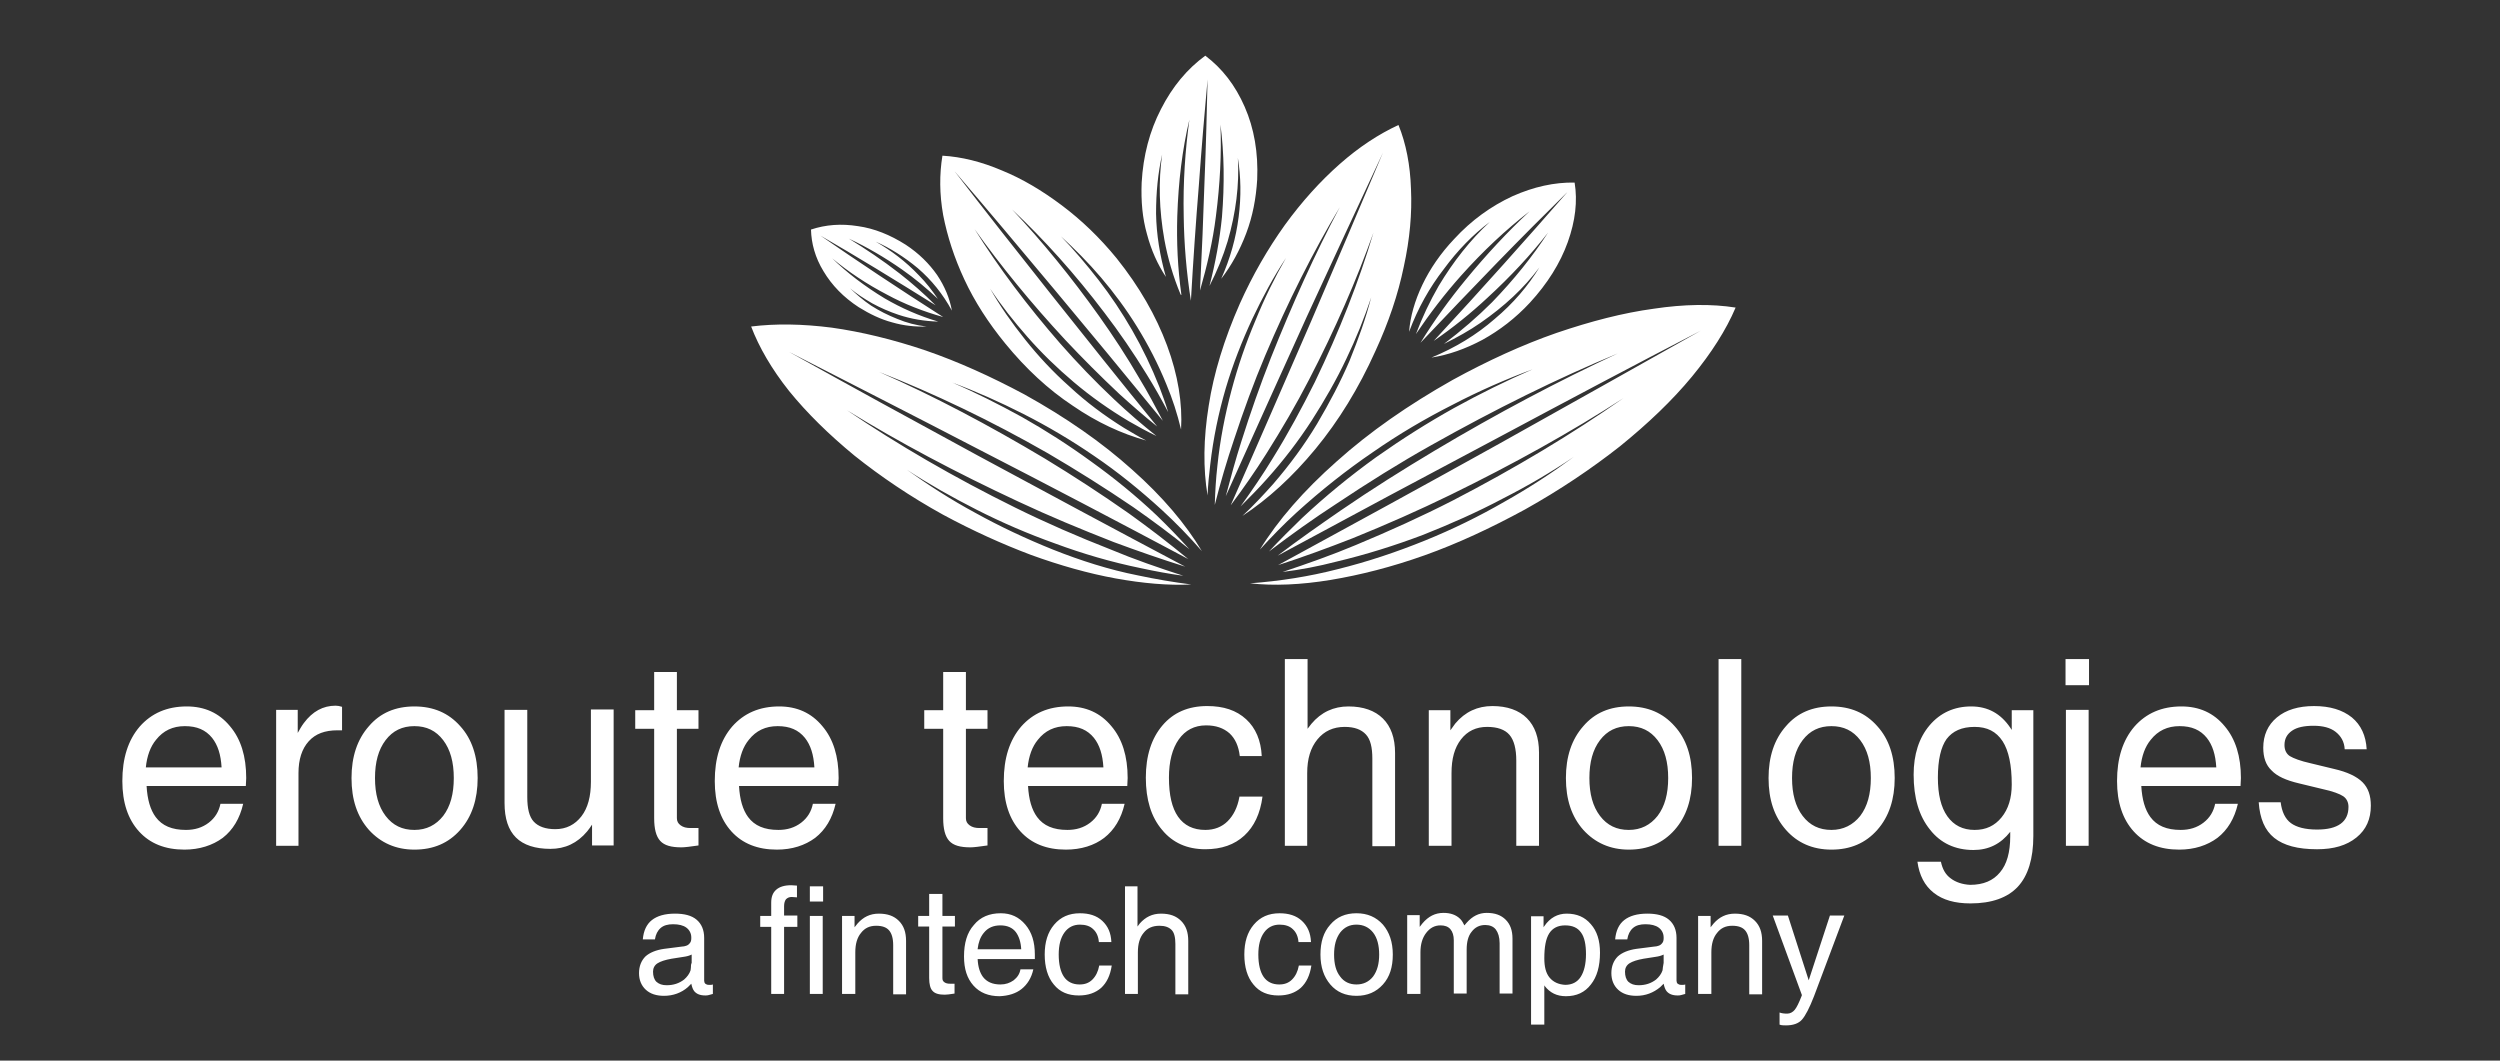<?xml version="1.0" encoding="utf-8"?>
<!-- Generator: Adobe Illustrator 25.1.0, SVG Export Plug-In . SVG Version: 6.00 Build 0)  -->
<svg version="1.1" id="Layer_1" xmlns="http://www.w3.org/2000/svg" xmlns:xlink="http://www.w3.org/1999/xlink" x="0px" y="0px"
	 viewBox="0 0 660 280" style="enable-background:new 0 0 660 280;" xml:space="preserve">
<rect x="0" y="0" width="660" height="280" fill="#333333" stroke="none"/>
<style type="text/css">
	.st0{fill-rule:evenodd;clip-rule:evenodd;fill:#FFFFFF;}
	.st1{fill:#FFFFFF;}
</style>
<g>
	<path class="st0" d="M278,145.1c-7.2-2.9-14-6.1-20.5-9.7c-6.5-3.5-12.5-7.4-18.1-11.4c5.8,3.8,12,7.3,18.5,10.6
		c6.5,3.3,13.4,6.3,20.7,8.9c7.3,2.7,14.8,4.9,22.6,6.5c3.7,0.8,7.4,1.5,11.2,2c-6.5-2.1-12.9-4.3-19.1-6.9
		c-8.7-3.4-17.2-7.1-25.3-11.1c-16.2-8-31-16.6-44.4-25.7c13.8,8.5,28.9,16.5,45.2,24.1c8.1,3.8,16.5,7.3,25.2,10.7
		c6.2,2.3,12.5,4.5,18.9,6.5c-18.9-10-37.1-19.8-54.7-29.3c-17.5-9.5-34.1-18.6-49.9-27.4c16,8.2,32.9,16.8,50.6,26
		c17.7,9.1,36,18.7,54.8,28.7c-5.1-4.2-10.3-8.2-15.6-12c-7.4-5.2-14.8-10-22.2-14.5c-14.9-8.9-29.5-16.6-43.8-22.9
		c14.5,5.7,29.4,12.8,44.6,21.5c7.5,4.4,15,9.1,22.5,14.2c5,3.5,10,7.2,14.8,11.1c-2.8-3.1-5.7-6.1-8.6-8.9
		c-5.6-5.3-11.4-10-17.4-14.3c-5.9-4.3-12-8.2-18.2-11.7c-6.2-3.4-12.3-6.5-18.4-9.1c6.2,2.3,12.5,5.1,18.8,8.3
		c6.3,3.2,12.6,6.9,18.7,11.1c6.2,4.2,12.1,9,17.8,14.2c3.7,3.4,7.2,7,10.6,10.9c-4.3-7.2-10.4-14.4-18.4-21.5
		c-8-7.2-17.5-13.8-28.5-19.9c-8.8-4.7-17.4-8.6-26.1-11.6c-8.6-2.9-16.9-4.9-24.7-6c-7.8-1-14.9-1.1-21.3-0.3
		c2.1,5.5,5.4,11.2,10,17c4.7,5.8,10.5,11.5,17.3,17.1c6.9,5.5,14.7,10.8,23.4,15.6c7.8,4.2,15.5,7.7,23.2,10.6
		c7.7,2.8,15.2,4.9,22.3,6.2c7.2,1.3,13.9,1.9,20,1.6c-4.7-0.6-9.4-1.4-14.1-2.4C292.8,150.4,285.3,148,278,145.1 M306.8,40.8
		c-1,7.1-0.8,14.6,0.6,22.5c0.9,4.9,2.3,9.7,4.3,14.5c0.1,0,0.1,0,0.2,0.1c-1-7.1-1.3-14-1.1-20.8c0.3-9.1,1.3-17.6,3.2-25.5
		c-1.1,8-1.7,16.5-1.5,25.5c0.1,7.3,0.7,14.7,1.9,22.3c0.6-10.5,1.3-20.7,2.1-30.5c0.7-9.8,1.5-19.1,2.3-27.9
		c-0.2,8.4-0.4,17.3-0.8,26.7c-0.3,9.3-0.7,19-1.2,29c1.9-6.6,3.4-13.1,4.2-19.6c1.1-8.5,1.5-16.5,1.2-24.2c1,7.6,1.1,15.7,0.4,24.4
		c-0.6,6-1.7,12-3.3,18.2c2-3.9,3.6-7.8,4.8-11.8c2.2-7.6,3.1-14.9,2.7-22c0.8,5,0.9,10.2,0.2,15.6c-0.7,5.5-2.2,10.9-4.6,16.3
		c2.7-3.5,4.9-7.5,6.6-12c1.7-4.5,2.6-9.2,2.9-14.2c0.3-7.1-0.8-13.5-3.3-19.2c-2.5-5.7-5.9-10.1-10.4-13.5
		c-4.8,3.5-8.7,8.2-11.7,14.1c-3,5.8-4.7,12.3-5.1,19.4c-0.2,4.9,0.2,9.4,1.4,13.6c1.1,4.2,2.8,8,5,11.3c-1.6-5.6-2.5-11.2-2.6-16.7
		C305.2,50.8,305.7,45.7,306.8,40.8 M327.3,80.2c3.4-7.6,7.4-14.5,11.9-20.8c4.5-6.2,9.4-11.6,14.5-16.1c5.1-4.5,10.3-7.9,15.5-10.3
		c2,4.9,3.1,10.6,3.3,16.9c0.3,6.4-0.3,13.2-1.9,20.5c-1.5,7.3-4,14.7-7.5,22.3c-4.4,9.8-9.7,18.4-15.8,25.8
		c-6.1,7.4-12.6,13.3-19.3,17.7c2.9-2.7,5.5-5.5,8.1-8.4c4.4-5.1,8.3-10.4,11.6-15.9c3.3-5.6,6.2-11.1,8.6-16.7
		c2.3-5.7,4.3-11.2,5.7-16.7c-1.8,5.4-4,10.9-6.6,16.3c-2.6,5.5-5.7,10.9-9.1,16.2c-3.5,5.4-7.4,10.5-11.8,15.4
		c-2.2,2.5-4.6,4.9-7,7.3c3-4.2,5.9-8.4,8.5-12.7c4.1-6.6,7.7-13.3,11.1-20.1c6.5-13.5,11.7-26.7,15.5-39.5
		c-4.5,12.6-10.1,25.5-17,38.8c-3.4,6.6-7.2,13.1-11.3,19.6c-2.9,4.6-6.1,9.2-9.4,13.6c7.4-16.7,14.4-32.9,21.2-48.5
		c6.7-15.6,13-30.4,19-44.6c-6.4,13.7-13.1,28.1-20.1,43.3c-6.9,15.2-14,31-21.4,47.4c1.3-4.9,2.6-9.7,4.1-14.4
		c2.4-7.6,5-15,7.8-22.1c5.7-14.3,11.7-27.6,18.2-39.8c-7.1,11.9-13.7,25-19.7,39.2c-3,7.1-5.7,14.5-8.2,22.1
		c-1.9,5.6-3.6,11.4-5.1,17.3c0.1-3.5,0.3-6.9,0.7-10.4c0.7-6.8,2-13.4,3.7-19.8c1.7-6.4,3.8-12.5,6.3-18.4
		c2.4-5.9,5.1-11.4,8.1-16.6c-3.3,5-6.2,10.4-8.9,16.1c-2.7,5.8-5.1,11.9-7,18.3c-1.9,6.5-3.3,13.2-4.1,20.2
		c-0.3,2.6-0.6,5.3-0.7,8.1c-1.2-7.1-1.1-15,0.3-23.7C320.4,98.6,323.2,89.5,327.3,80.2"/>
	<path class="st0" d="M226.7,81.1c2.9,1.8,5.8,3.2,8.8,4c3.1,0.9,6.1,1.2,9.1,1.1c-2.7-0.3-5.3-1-7.7-2c-2.5-1-4.7-2.1-6.9-3.5
		c-2.1-1.4-3.9-3-5.6-4.6c1.8,1.5,3.8,2.8,5.9,4c2.2,1.2,4.5,2.2,6.9,3c3.3,1.1,6.8,1.7,10.5,1.8c-5.1-1.5-9.8-3.6-14.1-6.1
		c-5.3-3.2-10-6.8-13.9-10.6c4.2,3.5,9.1,6.8,14.5,9.6c4.6,2.5,9.5,4.4,14.8,5.9c-11.9-7.6-22.7-14.8-32.4-21.5
		c9.4,5.4,19.5,11.6,30.4,18.4c-3.1-3.1-6.3-5.9-9.5-8.4c-4.5-3.5-9-6.5-13.4-9.2c4.7,2.2,9.4,4.9,14.1,8.2c3.3,2.3,6.4,4.9,9.4,7.7
		c-1.5-2.2-3.1-4.3-5-6.2c-3.5-3.7-7.4-6.6-11.4-8.9c3.8,1.7,7.5,4,11.1,7c3.6,3.1,6.6,6.8,9,11.2c-0.6-3.3-1.9-6.4-3.9-9.4
		c-2.1-3-4.8-5.7-8.3-8c-4.1-2.6-8.3-4.3-12.6-4.9c-4.4-0.7-8.5-0.4-12.4,0.9c0.1,3.7,1.1,7.4,3.3,11
		C219.6,75.3,222.7,78.5,226.7,81.1 M393.3,58.6c-5.1,4.7-9.6,10.4-13.5,16.9c-2.3,4-4.3,8.2-6,12.7c3.7-5.5,7.7-10.7,11.9-15.4
		c5.8-6.5,11.9-12.2,18.1-17c-5.7,5.3-11.4,11.4-16.9,18.1c-4.2,5.1-8.2,10.6-11.9,16.6c6.9-7.3,13.5-14.2,20-20.9
		c6.5-6.7,12.8-13,18.8-18.9c-5.3,6.1-10.9,12.4-16.8,19c-5.9,6.6-12.1,13.4-18.5,20.3c5.1-3.5,9.8-7.3,14.2-11.4
		c6.1-5.6,11.4-11.3,16-17.2c-4.1,6.3-9,12.4-14.8,18.4c-3.9,3.9-8.1,7.5-12.7,11c3.4-1.7,6.7-3.5,9.7-5.6
		c6.2-4.3,11.4-9.1,15.5-14.6c-3,4.9-6.9,9.5-11.8,13.6c-4.8,4.2-10.4,7.6-16.7,10.2c4.5-0.7,9-2.3,13.5-4.7
		c4.5-2.5,8.7-5.7,12.5-9.8c4.6-5,8-10.4,10-16c2-5.6,2.6-10.8,1.8-15.7c-5.3-0.1-10.8,1.1-16.4,3.6c-5.6,2.6-10.8,6.3-15.4,11.3
		c-3.6,3.8-6.4,7.9-8.4,12.1c-2,4.2-3.2,8.4-3.5,12.4c2.3-6.2,5.4-11.7,9.2-16.6C384.8,66.1,388.9,61.9,393.3,58.6 M383.5,100.3
		c-11.7,6.6-21.9,13.7-30.6,21.5c-8.7,7.7-15.5,15.5-20.3,23.3c3.1-3.4,6.3-6.7,9.7-9.8c6.5-5.9,13.2-11.2,20.1-15.9
		c6.9-4.8,13.9-8.9,21-12.5c7.1-3.7,14.2-6.8,21.2-9.4c-6.9,3-13.8,6.4-20.7,10.2c-7,3.9-13.8,8.2-20.6,13
		c-6.8,4.9-13.3,10.2-19.6,16.1c-2.9,2.8-5.8,5.7-8.7,8.8c5.9-4.5,11.8-8.7,17.8-12.6c8.4-5.6,16.7-10.8,25.1-15.5
		c16.9-9.5,33.3-17.6,49.2-24.2c-15.7,7.3-31.8,15.8-48.4,25.7c-8.2,4.9-16.5,10.1-24.8,15.8c-5.5,3.8-11.1,7.7-16.6,11.9
		c20-10.8,39.4-21.2,58.1-31.1c18.7-10,36.6-19.5,53.6-28.3c-16.8,9.5-34.6,19.4-53.3,29.9c-18.7,10.4-38.1,21-58.3,32
		c6.8-2.2,13.3-4.6,19.7-7.1c8.9-3.6,17.5-7.4,25.7-11.4c16.6-8.1,31.9-16.6,45.8-25.6c-13.6,9.5-28.6,18.5-45,27
		c-8.2,4.2-16.8,8.1-25.7,11.8c-6.2,2.6-12.7,4.9-19.3,7.1c4.8-0.6,9.5-1.5,14.1-2.7c8-1.9,15.6-4.3,23-7.1c7.3-2.9,14.3-6,20.9-9.5
		c6.7-3.4,13-7.1,18.9-11.1c-5.7,4.2-11.8,8.2-18.4,11.9c-6.6,3.8-13.5,7.2-20.9,10.2c-7.4,3-15.1,5.6-23.2,7.6
		c-7.4,1.9-15,3.1-23,3.7c6.3,0.7,13.4,0.4,21.3-0.9c7.8-1.3,16.1-3.4,24.8-6.5c8.7-3.1,17.5-7.2,26.5-12.1
		c9.3-5.2,17.6-10.8,25.1-16.7c7.4-6,13.8-12.1,19-18.4c5.1-6.2,9-12.3,11.5-18.2c-6.3-1-13.6-0.9-21.6,0.3
		c-8.1,1.1-16.6,3.3-25.7,6.4C402,91,392.8,95.2,383.5,100.3 M265.4,90.7c-4.5-5.5-8.1-11.1-10.8-16.9c-2.7-5.8-4.5-11.4-5.6-17
		c-1-5.6-1-10.8-0.2-15.7c5.1,0.3,10.3,1.6,15.7,3.9c5.4,2.2,10.6,5.3,15.8,9.2c5.2,3.9,10,8.5,14.5,14c6,7.5,10.4,15.2,13.3,23
		c2.9,7.8,4.1,15.3,3.7,22.2c-1-4.2-2.3-8.2-3.9-12c-2.2-5.4-4.8-10.4-7.7-15.1c-2.9-4.7-6.1-9-9.5-13c-3.4-4-7-7.6-10.6-10.9
		c3.4,3.5,6.7,7.4,9.9,11.5c3.2,4.1,6.2,8.6,8.9,13.3c2.7,4.7,5.1,9.7,7.2,15c0.8,2.1,1.6,4.3,2.3,6.6c-1.8-3.4-3.7-6.8-5.7-10
		c-3.5-5.7-7.2-11.1-11.1-16.2c-7.8-10.3-16-19.4-24.4-27.3c7.9,8.4,15.6,17.8,23,28.2c3.7,5.2,7.3,10.7,10.6,16.4
		c2.2,3.6,4.2,7.4,6.2,11.2c-9.8-12-19.3-23.5-28.5-34.5c-9.2-11-18-21.5-26.5-31.4c8,10.4,16.5,21.2,25.4,32.4
		c9,11.3,18.3,23,28.1,35c-3.5-2.8-6.8-5.7-10-8.6c-5-4.7-9.8-9.5-14.3-14.3c-9-9.7-17-19.5-23.9-29.2c6.3,10.1,13.9,20.2,22.7,30.3
		c4.4,5,9.1,9.9,14.2,14.7c3.5,3.3,7.2,6.5,11.1,9.6c-2.5-1.2-4.9-2.5-7.3-3.9c-5.2-3.1-10-6.5-14.5-10.3
		c-4.5-3.8-8.5-7.7-12.2-11.9c-3.7-4.2-7-8.4-9.9-12.8c2.6,4.6,5.7,9,9.2,13.4c3.5,4.4,7.4,8.6,11.8,12.5c4.3,4,9.1,7.6,14.4,10.9
		c1.9,1.1,3.8,2.3,5.8,3.3c-6.5-1.8-13-4.8-19.4-9.2C276.7,102.8,270.8,97.3,265.4,90.7"/>
	<path class="st1" d="M58.8,221.2c2.7-2.1,4.5-5.1,5.4-9h-6c-0.4,2-1.4,3.7-3.1,5c-1.7,1.3-3.7,1.9-6,1.9c-3.7,0-6.3-1.1-8-3.4
		c-1.4-1.9-2.2-4.6-2.4-8.2h26.2l0.1-2.1c0-5.7-1.4-10.3-4.3-13.7c-2.9-3.5-6.7-5.2-11.4-5.2c-5.2,0-9.3,1.8-12.4,5.3
		c-3.1,3.6-4.6,8.4-4.6,14.4c0,5.7,1.5,10.1,4.4,13.3c2.9,3.2,6.9,4.8,12,4.8C52.6,224.3,56.1,223.2,58.8,221.2L58.8,221.2z
		 M38.5,202.6c0.3-3,1.2-5.5,2.7-7.3c1.9-2.4,4.4-3.6,7.6-3.6c3.2,0,5.5,1,7.2,3.1c1.5,1.9,2.3,4.4,2.5,7.8H38.5L38.5,202.6z
		 M72.8,223.3h3h3v-19.2c0-3.6,0.9-6.4,2.7-8.4c1.8-2,4.3-2.9,7.6-2.9l1.2,0v-6.2c-0.6-0.2-1.2-0.3-1.7-0.3c-3.3,0-6.1,1.5-8.4,4.6
		c-0.6,0.8-1.1,1.7-1.6,2.6v-6.1h-2.9h-2.8V223.3L72.8,223.3z M109.4,224.3c5,0,9-1.7,12.1-5.2c3.1-3.5,4.6-8.1,4.6-13.7
		c0-5.7-1.5-10.3-4.6-13.7c-3.1-3.5-7.1-5.2-12.1-5.2c-5,0-9,1.7-12,5.2c-3.1,3.5-4.6,8.1-4.6,13.7c0,5.7,1.5,10.2,4.6,13.7
		C100.5,222.5,104.5,224.3,109.4,224.3L109.4,224.3L109.4,224.3z M109.4,219.1c-3.2,0-5.7-1.2-7.6-3.7c-1.9-2.5-2.8-5.8-2.8-10
		c0-4.2,0.9-7.5,2.8-10c1.9-2.5,4.4-3.7,7.6-3.7c3.2,0,5.7,1.2,7.6,3.7c1.9,2.5,2.8,5.8,2.8,10c0,4.2-0.9,7.5-2.8,10
		C115.1,217.8,112.6,219.1,109.4,219.1L109.4,219.1L109.4,219.1z M139.2,187.4h-3h-3v24.6c0,4.1,1,7.1,3,9.1c2,2,5.1,3,9.1,3
		c3.9,0,7.1-1.5,9.7-4.6c0.5-0.6,0.9-1.2,1.3-1.8v5.5h2.9h2.8v-35.9h-3h-3v19.1c0,3.8-0.8,6.9-2.5,9.1c-1.7,2.2-4,3.4-6.9,3.4
		c-2.6,0-4.5-0.7-5.7-2c-1.2-1.3-1.7-3.5-1.7-6.5V187.4L139.2,187.4z M184.4,218.6h-2.1c-1.1,0-1.9-0.2-2.6-0.7s-1-1.1-1-1.9v-23.6
		h5.7v-4.9h-5.7v-10.1h-6v10.1h-5v4.9h5V216c0,2.8,0.5,4.8,1.6,6c1.1,1.2,2.9,1.7,5.6,1.7c0.9,0,2.4-0.2,4.5-0.5V218.6L184.4,218.6z
		 M215.2,221.2c2.7-2.1,4.5-5.1,5.4-9h-6c-0.4,2-1.4,3.7-3.1,5c-1.7,1.3-3.7,1.9-6,1.9c-3.7,0-6.3-1.1-8-3.4
		c-1.4-1.9-2.2-4.6-2.4-8.2h26.2l0.1-2.1c0-5.7-1.4-10.3-4.3-13.7c-2.9-3.5-6.7-5.2-11.4-5.2c-5.2,0-9.3,1.8-12.4,5.3
		c-3.1,3.6-4.6,8.4-4.6,14.4c0,5.7,1.5,10.1,4.4,13.3c2.9,3.2,6.9,4.8,12,4.8C209.1,224.3,212.5,223.2,215.2,221.2L215.2,221.2z
		 M195,202.6c0.3-3,1.2-5.5,2.7-7.3c1.9-2.4,4.4-3.6,7.6-3.6c3.2,0,5.5,1,7.2,3.1c1.5,1.9,2.3,4.4,2.5,7.8H195L195,202.6z
		 M260.7,218.6h-2.1c-1.1,0-1.9-0.2-2.6-0.7s-1-1.1-1-1.9v-23.6h5.7v-4.9H255v-10.1h-6v10.1h-5v4.9h5V216c0,2.8,0.5,4.8,1.6,6
		c1.1,1.2,2.9,1.7,5.6,1.7c0.9,0,2.4-0.2,4.5-0.5V218.6L260.7,218.6z M291.5,221.2c2.7-2.1,4.5-5.1,5.4-9h-6c-0.4,2-1.4,3.7-3.1,5
		c-1.7,1.3-3.7,1.9-6,1.9c-3.7,0-6.3-1.1-8-3.4c-1.4-1.9-2.2-4.6-2.4-8.2h26.2l0.1-2.1c0-5.7-1.4-10.3-4.3-13.7
		c-2.9-3.5-6.7-5.2-11.4-5.2c-5.2,0-9.3,1.8-12.4,5.3c-3.1,3.6-4.6,8.4-4.6,14.4c0,5.7,1.5,10.1,4.4,13.3c2.9,3.2,6.9,4.8,12,4.8
		C285.4,224.3,288.9,223.2,291.5,221.2L291.5,221.2z M271.3,202.6c0.3-3,1.2-5.5,2.7-7.3c1.9-2.4,4.4-3.6,7.6-3.6
		c3.2,0,5.5,1,7.2,3.1c1.5,1.9,2.3,4.4,2.5,7.8H271.3L271.3,202.6z M327.2,210.4c-0.5,2.8-1.6,4.9-3.1,6.4s-3.5,2.3-5.9,2.3
		c-3.2,0-5.6-1.2-7.2-3.5c-1.6-2.3-2.4-5.7-2.4-10.3c0-4.3,0.9-7.7,2.6-10.1c1.7-2.4,4.1-3.7,7.2-3.7c2.6,0,4.6,0.7,6.2,2.1
		c1.5,1.4,2.4,3.4,2.7,6h5.8c-0.2-4.1-1.6-7.4-4.1-9.7c-2.6-2.4-6-3.5-10.3-3.5c-5,0-8.9,1.7-11.8,5.1c-2.9,3.4-4.4,8-4.4,13.8
		c0,5.8,1.4,10.4,4.3,13.8c2.8,3.4,6.6,5.1,11.4,5.1c4.3,0,7.7-1.2,10.3-3.6c2.6-2.4,4.2-5.8,4.8-10.3H327.2L327.2,210.4z
		 M339.1,223.3h3h3v-19.2c0-3.8,0.9-6.7,2.7-8.9c1.8-2.2,4.2-3.3,7.2-3.3c2.6,0,4.4,0.7,5.6,2s1.7,3.4,1.7,6.4v23.1h3h3v-24.6
		c0-4-1.1-7-3.2-9.1c-2.1-2.1-5.2-3.2-9.1-3.2c-3.9,0-7.2,1.5-9.8,4.6l-1,1.3V174h-3h-3V223.3L339.1,223.3z M377.2,223.3h3h3v-19.2
		c0-3.8,0.8-6.7,2.5-8.9c1.7-2.2,4-3.3,6.9-3.3c2.7,0,4.7,0.7,5.9,2.1c1.2,1.4,1.8,3.7,1.8,6.8v22.5h3h3v-24.6c0-4-1.1-7-3.2-9.1
		s-5.2-3.2-9.1-3.2c-3.9,0-7.2,1.5-9.8,4.6l-1.3,1.8v-5.3h-2.9h-2.8V223.3L377.2,223.3z M430,224.3c5,0,9-1.7,12.1-5.2
		c3.1-3.5,4.6-8.1,4.6-13.7c0-5.7-1.5-10.3-4.6-13.7c-3.1-3.5-7.1-5.2-12.1-5.2c-5,0-9,1.7-12,5.2c-3.1,3.5-4.6,8.1-4.6,13.7
		c0,5.7,1.5,10.2,4.6,13.7C421.1,222.5,425.1,224.3,430,224.3L430,224.3L430,224.3z M430,219.1c-3.2,0-5.7-1.2-7.6-3.7
		c-1.9-2.5-2.8-5.8-2.8-10c0-4.2,0.9-7.5,2.8-10c1.9-2.5,4.4-3.7,7.6-3.7c3.2,0,5.7,1.2,7.6,3.7c1.9,2.5,2.8,5.8,2.8,10
		c0,4.2-0.9,7.5-2.8,10C435.7,217.8,433.2,219.1,430,219.1L430,219.1L430,219.1z M453.7,223.3h3h3V174h-3h-3V223.3L453.7,223.3z
		 M483.5,224.3c5,0,9-1.7,12.1-5.2c3.1-3.5,4.6-8.1,4.6-13.7c0-5.7-1.5-10.3-4.6-13.7c-3.1-3.5-7.1-5.2-12.1-5.2c-5,0-9,1.7-12,5.2
		c-3.1,3.5-4.6,8.1-4.6,13.7c0,5.7,1.5,10.2,4.6,13.7C474.5,222.5,478.5,224.3,483.5,224.3L483.5,224.3L483.5,224.3z M483.5,219.1
		c-3.2,0-5.7-1.2-7.6-3.7c-1.9-2.5-2.8-5.8-2.8-10c0-4.2,0.9-7.5,2.8-10c1.9-2.5,4.4-3.7,7.6-3.7c3.2,0,5.7,1.2,7.6,3.7
		c1.9,2.5,2.8,5.8,2.8,10c0,4.2-0.9,7.5-2.8,10C489.2,217.8,486.6,219.1,483.5,219.1L483.5,219.1L483.5,219.1z M515,231.9
		c-1.4-1-2.2-2.5-2.6-4.4h-6.2c0.5,3.6,1.9,6.3,4.3,8.2c2.4,1.9,5.6,2.8,9.7,2.8c5.6,0,9.8-1.5,12.5-4.4c2.7-2.9,4.1-7.4,4.1-13.4
		v-33.2h-5.7v5.2l-0.4-0.6c-2.5-3.7-5.9-5.6-10.3-5.6c-4.5,0-8.2,1.7-11,5c-2.8,3.3-4.2,7.7-4.2,13c0,6.1,1.4,10.9,4.3,14.5
		c2.8,3.6,6.7,5.4,11.5,5.4c4,0,7.2-1.6,9.7-4.8l0,0v1.2c0,4.2-0.9,7.4-2.7,9.5c-1.8,2.2-4.4,3.3-7.9,3.3
		C518.1,233.5,516.3,232.9,515,231.9L515,231.9z M528.7,195.7c1.6,2.5,2.4,6.3,2.4,11.4c0,3.6-0.9,6.5-2.7,8.7
		c-1.8,2.2-4.1,3.3-7.1,3.3c-3.1,0-5.5-1.2-7.2-3.6c-1.7-2.4-2.5-5.8-2.5-10.2c0-4.7,0.8-8.1,2.3-10.2c1.6-2.1,4-3.2,7.4-3.2
		C524.6,191.9,527,193.1,528.7,195.7L528.7,195.7z M545.4,223.3h3h3v-35.9h-3h-3V223.3L545.4,223.3z M545.3,180.9h6.2V174h-6.2
		V180.9L545.3,180.9z M585.4,221.2c2.7-2.1,4.5-5.1,5.4-9h-6c-0.4,2-1.4,3.7-3.1,5c-1.7,1.3-3.7,1.9-6,1.9c-3.7,0-6.3-1.1-8-3.4
		c-1.4-1.9-2.2-4.6-2.4-8.2h26.2l0.1-2.1c0-5.7-1.4-10.3-4.3-13.7c-2.9-3.5-6.7-5.2-11.4-5.2c-5.2,0-9.3,1.8-12.4,5.3
		c-3.1,3.6-4.6,8.4-4.6,14.4c0,5.7,1.5,10.1,4.4,13.3c2.9,3.2,6.9,4.8,12,4.8C579.3,224.3,582.7,223.2,585.4,221.2L585.4,221.2z
		 M565.1,202.6c0.3-3,1.2-5.5,2.7-7.3c1.9-2.4,4.4-3.6,7.6-3.6c3.2,0,5.5,1,7.2,3.1c1.5,1.9,2.3,4.4,2.5,7.8H565.1L565.1,202.6z
		 M624.8,197.8c-0.2-3.6-1.5-6.4-3.9-8.4c-2.5-2-5.8-3-10-3c-4.1,0-7.4,1-9.8,3c-2.4,2-3.6,4.7-3.6,8c0,2.6,0.7,4.6,2.2,6
		c1.4,1.5,3.8,2.6,7.2,3.4l6.2,1.5c2.8,0.6,4.6,1.3,5.5,1.9c0.9,0.6,1.4,1.6,1.4,2.8c0,2-0.7,3.5-2.1,4.5c-1.4,1-3.4,1.5-6.2,1.5
		c-3.1,0-5.4-0.6-6.9-1.7c-1.5-1.1-2.4-3-2.7-5.5h-5.8c0.3,4.3,1.6,7.4,4.1,9.4c2.5,2,6.2,3,11.3,3c4.4,0,7.8-1,10.4-3.1
		c2.6-2.1,3.8-4.9,3.8-8.4c0-2.7-0.7-4.7-2.2-6.2c-1.5-1.5-4-2.7-7.5-3.5l-6.2-1.5c-2.7-0.6-4.5-1.3-5.5-1.9
		c-0.9-0.6-1.4-1.6-1.4-2.9c0-1.7,0.7-2.9,2-3.8c1.3-0.9,3.2-1.3,5.7-1.3c2.4,0,4.4,0.5,5.8,1.6c1.4,1.1,2.3,2.6,2.4,4.6H624.8
		L624.8,197.8z"/>
	<path class="st1" d="M181.6,260.6c0.3-0.3,0.6-0.6,0.9-0.9c0.2,0.9,0.4,1.5,0.8,2c0.6,0.7,1.5,1.1,2.9,1.1c0.3,0,0.6,0,0.9-0.1
		c0.4-0.1,0.7-0.2,1.1-0.3v-2.5c-0.2,0.1-0.4,0.1-0.6,0.1c-0.2,0-0.4,0-0.5,0c-0.4,0-0.6-0.1-0.9-0.3c-0.2-0.2-0.3-0.5-0.3-0.8
		v-11.3c0-2.1-0.7-3.7-2-4.8c-1.3-1.1-3.2-1.6-5.7-1.6c-2.7,0-4.7,0.6-6.1,1.7c-1.4,1.1-2.2,2.8-2.4,5.1h3.2c0.2-1.3,0.7-2.3,1.5-3
		c0.8-0.7,1.9-1,3.3-1c1.5,0,2.7,0.3,3.5,0.9c0.8,0.6,1.3,1.5,1.3,2.6v0.2c0,0.5-0.1,1-0.4,1.3c-0.2,0.3-0.6,0.6-1,0.7
		c-0.3,0.1-0.7,0.2-1.1,0.2l-4.7,0.6c-2.1,0.3-3.8,1-4.9,2c-1.1,1.1-1.7,2.6-1.7,4.4c0,1.8,0.6,3.3,1.8,4.4c1.2,1.1,2.8,1.6,4.8,1.6
		C177.7,262.9,179.9,262.1,181.6,260.6L181.6,260.6L181.6,260.6z M182.4,255.4c0,0.4-0.1,0.6-0.1,0.8c-0.3,0.9-0.9,1.7-1.7,2.4
		c-1.3,1-2.8,1.5-4.6,1.5c-1.2,0-2-0.3-2.7-0.9c-0.6-0.6-0.9-1.5-0.9-2.7c0-0.9,0.4-1.7,1.2-2.2c0.8-0.5,2-0.9,3.7-1.2l3.2-0.5
		c0.8-0.1,1.5-0.3,2.1-0.6v2.2C182.4,254.6,182.4,255,182.4,255.4L182.4,255.4L182.4,255.4z M210.5,244.6v-2.9H207v-2.5
		c0-0.8,0.2-1.4,0.5-1.8c0.4-0.4,0.9-0.6,1.5-0.6l1.4,0.1v-3.1l-1.5-0.1c-1.8,0-3.1,0.4-4,1.2c-0.9,0.8-1.3,1.9-1.3,3.4v3.5h-2.9
		v2.9h2.9v17.7h1.7h1.7v-17.7H210.5L210.5,244.6z M213.8,262.4h1.7h1.7v-20.6h-1.7h-1.7V262.4L213.8,262.4z M213.8,238h3.5V234h-3.5
		V238L213.8,238z M222.4,262.4h1.7h1.7v-11c0-2.2,0.5-3.9,1.5-5.1c1-1.3,2.3-1.9,4-1.9c1.6,0,2.7,0.4,3.4,1.2
		c0.7,0.8,1.1,2.1,1.1,3.9v13h1.7h1.7v-14.1c0-2.3-0.6-4-1.9-5.3s-3-1.9-5.3-1.9c-2.3,0-4.1,0.9-5.6,2.6l-0.8,1v-3h-1.7h-1.6V262.4
		L222.4,262.4z M252,259.7h-1.2c-0.6,0-1.1-0.1-1.5-0.4s-0.5-0.6-0.5-1.1v-13.6h3.3v-2.8h-3.3v-5.8h-3.5v5.8h-2.9v2.8h2.9v13.6
		c0,1.6,0.3,2.8,0.9,3.4c0.6,0.7,1.7,1,3.2,1c0.5,0,1.4-0.1,2.6-0.3V259.7L252,259.7z M269.7,261.1c1.5-1.2,2.6-2.9,3.1-5.2h-3.4
		c-0.2,1.2-0.8,2.1-1.8,2.9c-1,0.7-2.1,1.1-3.5,1.1c-2.1,0-3.6-0.7-4.6-2c-0.8-1.1-1.3-2.6-1.4-4.7h15.1l0-1.2
		c0-3.3-0.8-5.9-2.5-7.9c-1.7-2-3.8-3-6.5-3c-3,0-5.4,1-7.1,3.1c-1.8,2-2.6,4.8-2.6,8.3c0,3.3,0.8,5.8,2.5,7.7
		c1.7,1.9,4,2.8,6.9,2.8C266.2,262.9,268.2,262.3,269.7,261.1L269.7,261.1z M258.1,250.5c0.2-1.7,0.7-3.1,1.6-4.2
		c1.1-1.4,2.6-2,4.4-2c1.8,0,3.2,0.6,4.1,1.8c0.8,1.1,1.3,2.6,1.4,4.5H258.1L258.1,250.5z M290.2,254.9c-0.3,1.6-0.9,2.8-1.8,3.7
		c-0.9,0.9-2,1.3-3.4,1.3c-1.8,0-3.2-0.7-4.1-2c-0.9-1.3-1.4-3.3-1.4-5.9c0-2.5,0.5-4.4,1.5-5.8c1-1.4,2.4-2.1,4.1-2.1
		c1.5,0,2.7,0.4,3.5,1.2c0.9,0.8,1.4,2,1.5,3.4h3.3c-0.1-2.4-0.9-4.2-2.4-5.6c-1.5-1.4-3.5-2-5.9-2c-2.9,0-5.1,1-6.8,3
		c-1.7,2-2.5,4.6-2.5,7.9c0,3.3,0.8,6,2.4,7.9c1.6,2,3.8,2.9,6.6,2.9c2.5,0,4.4-0.7,5.9-2c1.5-1.4,2.4-3.3,2.8-5.9H290.2
		L290.2,254.9z M297,262.4h1.7h1.7v-11c0-2.2,0.5-3.9,1.5-5.1c1-1.3,2.4-1.9,4.2-1.9c1.5,0,2.5,0.4,3.2,1.1s1,2,1,3.7v13.3h1.7h1.7
		v-14.1c0-2.3-0.6-4-1.9-5.3s-3-1.9-5.3-1.9c-2.3,0-4.1,0.9-5.6,2.6l-0.6,0.8V234h-1.7H297V262.4L297,262.4z M342.9,254.9
		c-0.3,1.6-0.9,2.8-1.8,3.7c-0.9,0.9-2,1.3-3.4,1.3c-1.8,0-3.2-0.7-4.1-2c-0.9-1.3-1.4-3.3-1.4-5.9c0-2.5,0.5-4.4,1.5-5.8
		c1-1.4,2.4-2.1,4.1-2.1c1.5,0,2.7,0.4,3.5,1.2c0.9,0.8,1.4,2,1.5,3.4h3.3c-0.1-2.4-0.9-4.2-2.4-5.6c-1.5-1.4-3.5-2-5.9-2
		c-2.9,0-5.1,1-6.8,3c-1.7,2-2.5,4.6-2.5,7.9c0,3.3,0.8,6,2.4,7.9c1.6,2,3.8,2.9,6.6,2.9c2.5,0,4.4-0.7,5.9-2
		c1.5-1.4,2.4-3.3,2.8-5.9H342.9L342.9,254.9z M358.1,262.9c2.9,0,5.2-1,7-3c1.8-2,2.6-4.6,2.6-7.9c0-3.3-0.9-5.9-2.6-7.9
		c-1.8-2-4.1-3-7-3c-2.9,0-5.2,1-6.9,3c-1.8,2-2.6,4.6-2.6,7.9c0,3.3,0.9,5.9,2.6,7.9C352.9,261.9,355.2,262.9,358.1,262.9
		L358.1,262.9L358.1,262.9z M358.1,259.9c-1.8,0-3.3-0.7-4.3-2.1c-1.1-1.4-1.6-3.3-1.6-5.8c0-2.4,0.5-4.3,1.6-5.8
		c1.1-1.4,2.5-2.1,4.3-2.1c1.8,0,3.3,0.7,4.4,2.1c1.1,1.4,1.6,3.4,1.6,5.8c0,2.4-0.5,4.3-1.6,5.8
		C361.4,259.2,359.9,259.9,358.1,259.9L358.1,259.9L358.1,259.9z M371.6,262.4h1.7h1.7v-11c0-2.1,0.5-3.8,1.5-5.1s2.2-2,3.8-2
		c1.1,0,2,0.3,2.6,1c0.6,0.7,0.9,1.7,0.9,2.9v14.1h1.7h1.7v-11.6c0-2,0.4-3.6,1.3-4.7c0.9-1.2,2.1-1.8,3.6-1.8
		c1.2,0,2.2,0.4,2.8,1.2c0.6,0.8,1,2,1,3.6v13.3h1.7h1.7v-14.5c0-2.2-0.6-3.8-1.8-5c-1.2-1.2-2.8-1.8-5-1.8c-2.1,0-3.8,0.9-5.3,2.6
		l-0.6,0.7c-0.3-0.6-0.6-1.2-1.1-1.7c-1.1-1.1-2.6-1.6-4.4-1.6c-2.2,0-4,0.9-5.6,2.8l-0.7,0.9v-3.1h-1.7h-1.6V262.4L371.6,262.4z
		 M404.3,270.5h1.7h1.7v-10.4l0.1,0.2c1.4,1.8,3.2,2.7,5.6,2.7c2.8,0,5-1,6.6-3.1c1.6-2,2.4-4.8,2.4-8.4c0-3.2-0.8-5.7-2.4-7.5
		c-1.6-1.9-3.7-2.8-6.4-2.8c-2.4,0-4.4,1.1-5.9,3.3l-0.2,0.3v-2.9h-1.7h-1.6V270.5L404.3,270.5z M409.1,258.1
		c-1-1.2-1.4-2.9-1.4-5.1c0-3,0.4-5.2,1.3-6.6c0.9-1.4,2.3-2.1,4.2-2.1c1.9,0,3.3,0.6,4.2,1.9c0.9,1.2,1.3,3.2,1.3,5.7
		c0,2.6-0.5,4.6-1.4,6c-0.9,1.4-2.3,2.1-4.1,2.1C411.5,259.9,410.1,259.3,409.1,258.1L409.1,258.1z M438.3,260.6
		c0.3-0.3,0.6-0.6,0.9-0.9c0.2,0.9,0.4,1.5,0.8,2c0.6,0.7,1.5,1.1,2.9,1.1c0.3,0,0.6,0,0.9-0.1c0.4-0.1,0.7-0.2,1.1-0.3v-2.5
		c-0.2,0.1-0.4,0.1-0.6,0.1c-0.2,0-0.4,0-0.5,0c-0.4,0-0.6-0.1-0.9-0.3c-0.2-0.2-0.3-0.5-0.3-0.8v-11.3c0-2.1-0.7-3.7-2-4.8
		c-1.3-1.1-3.2-1.6-5.7-1.6c-2.7,0-4.7,0.6-6.1,1.7c-1.4,1.1-2.2,2.8-2.4,5.1h3.2c0.2-1.3,0.7-2.3,1.5-3c0.8-0.7,1.9-1,3.3-1
		c1.5,0,2.7,0.3,3.5,0.9c0.8,0.6,1.3,1.5,1.3,2.6v0.2c0,0.5-0.1,1-0.4,1.3c-0.2,0.3-0.6,0.6-1,0.7c-0.3,0.1-0.7,0.2-1.1,0.2
		l-4.7,0.6c-2.1,0.3-3.8,1-4.9,2c-1.1,1.1-1.7,2.6-1.7,4.4c0,1.8,0.6,3.3,1.8,4.4c1.2,1.1,2.8,1.6,4.8,1.6
		C434.4,262.9,436.5,262.1,438.3,260.6L438.3,260.6L438.3,260.6z M439,255.4c0,0.4-0.1,0.6-0.1,0.8c-0.3,0.9-0.9,1.7-1.7,2.4
		c-1.3,1-2.8,1.5-4.6,1.5c-1.2,0-2-0.3-2.7-0.9c-0.6-0.6-0.9-1.5-0.9-2.7c0-0.9,0.4-1.7,1.2-2.2c0.8-0.5,2-0.9,3.7-1.2l3.2-0.5
		c0.8-0.1,1.5-0.3,2.1-0.6v2.2C439.1,254.6,439.1,255,439,255.4L439,255.4L439,255.4z M448.4,262.4h1.7h1.7v-11
		c0-2.2,0.5-3.9,1.5-5.1c1-1.3,2.3-1.9,4-1.9c1.6,0,2.7,0.4,3.4,1.2c0.7,0.8,1.1,2.1,1.1,3.9v13h1.7h1.7v-14.1c0-2.3-0.6-4-1.9-5.3
		s-3-1.9-5.3-1.9c-2.3,0-4.1,0.9-5.6,2.6l-0.8,1v-3h-1.7h-1.6V262.4L448.4,262.4z"/>
	<path class="st1" d="M486.9,241.7H485h-1.9l-5.6,17.1h0l-5.5-17.1h-2h-2l7.7,21v0l-0.1,0.3c-0.7,1.8-1.3,3-1.8,3.6
		c-0.5,0.6-1.2,1-2,1c-0.8,0-1.5-0.1-2-0.3v3.2c0.5,0.2,1.1,0.2,1.7,0.2c1.9,0,3.3-0.5,4.2-1.5c0.9-1,2-3.1,3.2-6.2L486.9,241.7
		L486.9,241.7z"/>
</g>
</svg>
